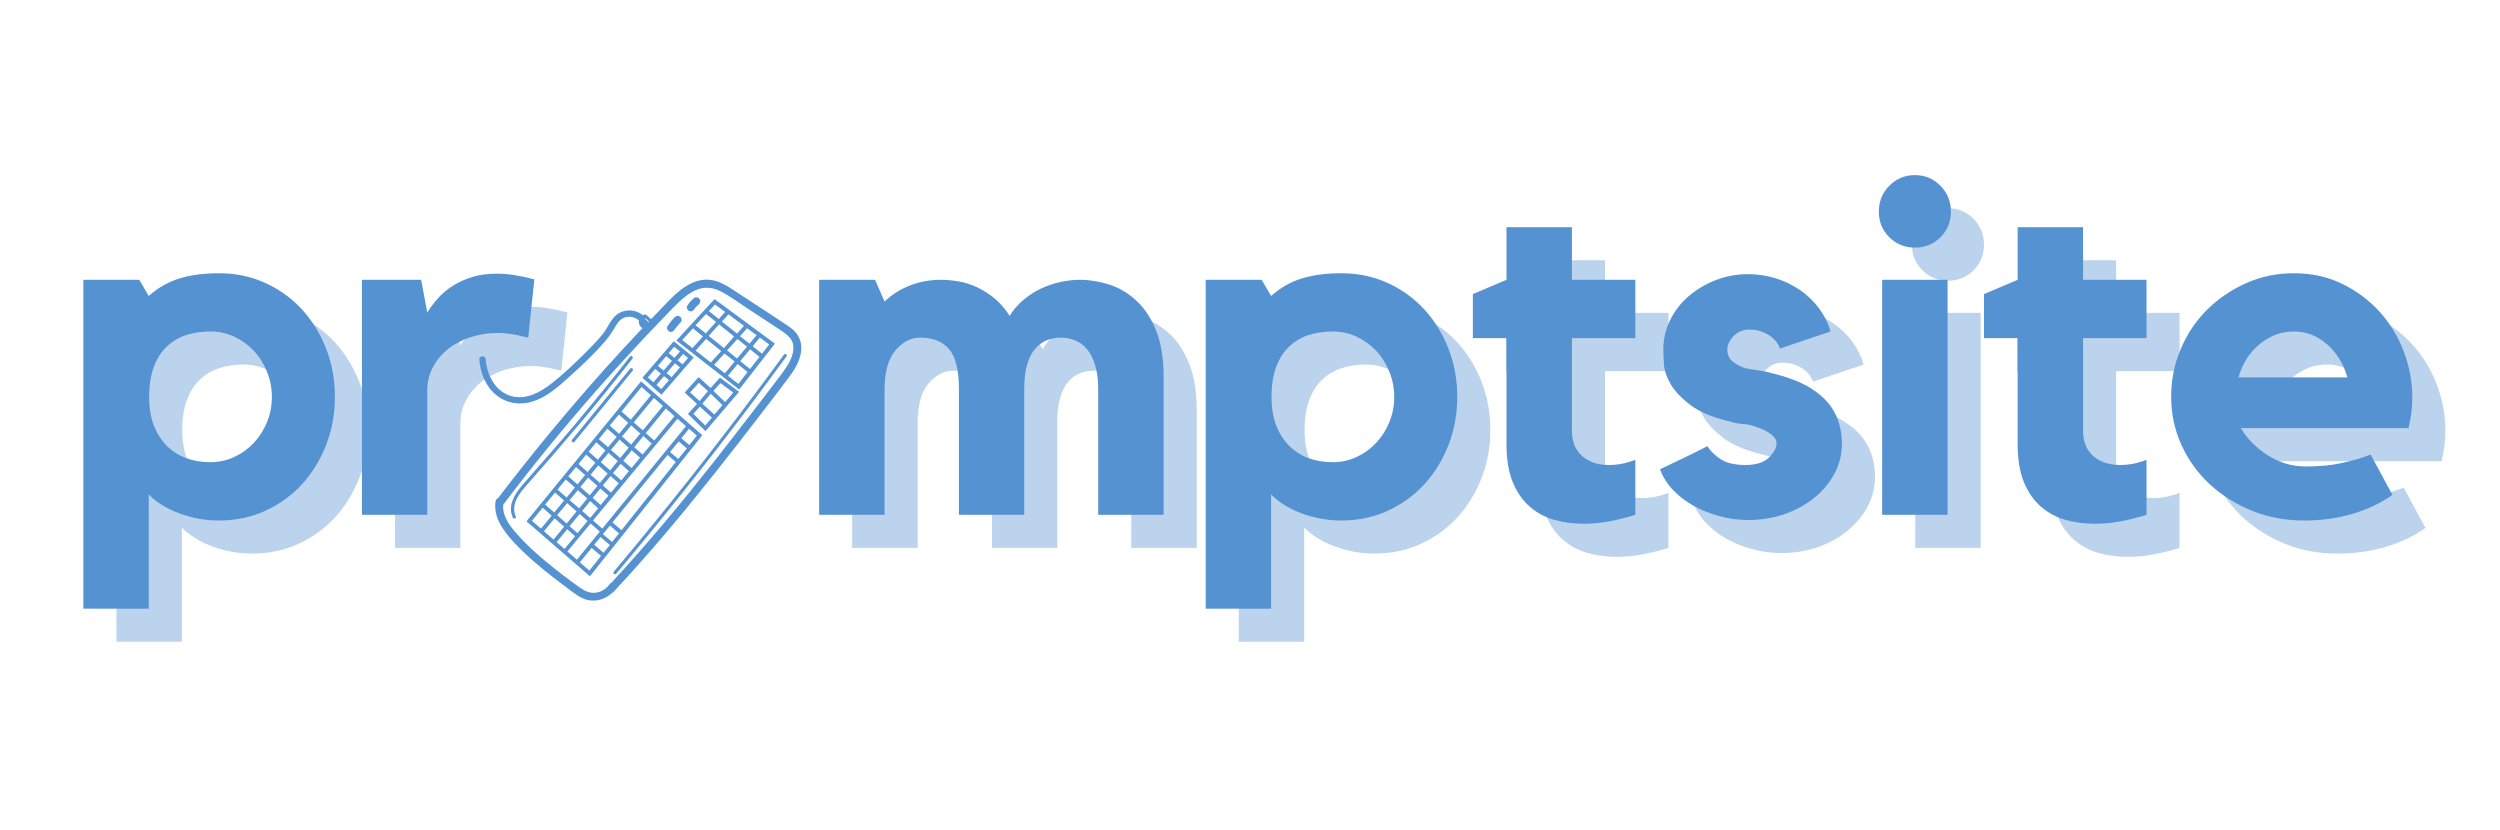 <svg xmlns="http://www.w3.org/2000/svg" xmlns:xlink="http://www.w3.org/1999/xlink" width="500" zoomAndPan="magnify" viewBox="0 0 375 124.5" height="166" preserveAspectRatio="xMidYMid meet" version="1.2"><defs><clipPath id="64aa9f24c6"><path d="M 71 41 L 121 41 L 121 91 L 71 91 Z M 71 41 "/></clipPath><clipPath id="3489cad616"><path d="M 62.293 59.629 L 106.406 30.188 L 129.215 64.359 L 85.102 93.801 Z M 62.293 59.629 "/></clipPath><clipPath id="d874550a65"><path d="M 62.293 59.629 L 106.406 30.188 L 129.215 64.359 L 85.102 93.801 Z M 62.293 59.629 "/></clipPath><clipPath id="431817404d"><path d="M 78 57 L 106 57 L 106 87 L 78 87 Z M 78 57 "/></clipPath><clipPath id="272432b84d"><path d="M 62.293 59.629 L 106.406 30.188 L 129.215 64.359 L 85.102 93.801 Z M 62.293 59.629 "/></clipPath><clipPath id="4afb994bda"><path d="M 62.293 59.629 L 106.406 30.188 L 129.215 64.359 L 85.102 93.801 Z M 62.293 59.629 "/></clipPath><clipPath id="a16c7bb9ec"><path d="M 101 44 L 117 44 L 117 59 L 101 59 Z M 101 44 "/></clipPath><clipPath id="c132b11672"><path d="M 62.293 59.629 L 106.406 30.188 L 129.215 64.359 L 85.102 93.801 Z M 62.293 59.629 "/></clipPath><clipPath id="83c09baa3f"><path d="M 62.293 59.629 L 106.406 30.188 L 129.215 64.359 L 85.102 93.801 Z M 62.293 59.629 "/></clipPath><clipPath id="c6c92e67e7"><path d="M 102 56 L 111 56 L 111 65 L 102 65 Z M 102 56 "/></clipPath><clipPath id="963a6a7dea"><path d="M 62.293 59.629 L 106.406 30.188 L 129.215 64.359 L 85.102 93.801 Z M 62.293 59.629 "/></clipPath><clipPath id="5a13934c69"><path d="M 62.293 59.629 L 106.406 30.188 L 129.215 64.359 L 85.102 93.801 Z M 62.293 59.629 "/></clipPath><clipPath id="40c403f1fd"><path d="M 96 51 L 105 51 L 105 60 L 96 60 Z M 96 51 "/></clipPath><clipPath id="4c94eba58f"><path d="M 62.293 59.629 L 106.406 30.188 L 129.215 64.359 L 85.102 93.801 Z M 62.293 59.629 "/></clipPath><clipPath id="96bb61adb5"><path d="M 62.293 59.629 L 106.406 30.188 L 129.215 64.359 L 85.102 93.801 Z M 62.293 59.629 "/></clipPath><clipPath id="871cd70e79"><path d="M 100 47 L 103 47 L 103 50 L 100 50 Z M 100 47 "/></clipPath><clipPath id="694909cefa"><path d="M 62.293 59.629 L 106.406 30.188 L 129.215 64.359 L 85.102 93.801 Z M 62.293 59.629 "/></clipPath><clipPath id="406929d1cc"><path d="M 62.293 59.629 L 106.406 30.188 L 129.215 64.359 L 85.102 93.801 Z M 62.293 59.629 "/></clipPath><clipPath id="5803a0c299"><path d="M 103 44 L 106 44 L 106 47 L 103 47 Z M 103 44 "/></clipPath><clipPath id="b475fd234e"><path d="M 62.293 59.629 L 106.406 30.188 L 129.215 64.359 L 85.102 93.801 Z M 62.293 59.629 "/></clipPath><clipPath id="f17f38466e"><path d="M 62.293 59.629 L 106.406 30.188 L 129.215 64.359 L 85.102 93.801 Z M 62.293 59.629 "/></clipPath><clipPath id="6b1dbff56f"><path d="M 92 53 L 119 53 L 119 87 L 92 87 Z M 92 53 "/></clipPath><clipPath id="293283c79d"><path d="M 62.293 59.629 L 106.406 30.188 L 129.215 64.359 L 85.102 93.801 Z M 62.293 59.629 "/></clipPath><clipPath id="6771e77ee3"><path d="M 62.293 59.629 L 106.406 30.188 L 129.215 64.359 L 85.102 93.801 Z M 62.293 59.629 "/></clipPath><clipPath id="faae04fdc7"><path d="M 76 53 L 95 53 L 95 78 L 76 78 Z M 76 53 "/></clipPath><clipPath id="f6c540d729"><path d="M 62.293 59.629 L 106.406 30.188 L 129.215 64.359 L 85.102 93.801 Z M 62.293 59.629 "/></clipPath><clipPath id="5deb51044c"><path d="M 62.293 59.629 L 106.406 30.188 L 129.215 64.359 L 85.102 93.801 Z M 62.293 59.629 "/></clipPath><clipPath id="18ea062e3e"><path d="M 85 55 L 95 55 L 95 67 L 85 67 Z M 85 55 "/></clipPath><clipPath id="647f4b984e"><path d="M 62.293 59.629 L 106.406 30.188 L 129.215 64.359 L 85.102 93.801 Z M 62.293 59.629 "/></clipPath><clipPath id="9a75711263"><path d="M 62.293 59.629 L 106.406 30.188 L 129.215 64.359 L 85.102 93.801 Z M 62.293 59.629 "/></clipPath></defs><g id="004fff7854"><g style="fill:#5592d1;fill-opacity:0.4;"><g transform="translate(14.198, 82.181)"><path style="stroke:none" d="M 23.594 -36.234 C 26.102 -36.234 28.422 -35.75 30.547 -34.781 C 32.68 -33.812 34.52 -32.484 36.062 -30.797 C 37.602 -29.117 38.812 -27.156 39.688 -24.906 C 40.562 -22.656 41 -20.25 41 -17.688 C 41 -15.133 40.562 -12.734 39.688 -10.484 C 38.812 -8.234 37.602 -6.266 36.062 -4.578 C 34.52 -2.898 32.68 -1.57 30.547 -0.594 C 28.422 0.375 26.102 0.859 23.594 0.859 C 21.551 0.859 19.555 0.492 17.609 -0.234 C 15.672 -0.973 14.16 -1.914 13.078 -3.062 L 13.078 14.078 L 3.266 14.078 L 3.266 -35.25 L 11.656 -35.25 L 13.078 -32.828 C 14.453 -34.055 15.988 -34.93 17.688 -35.453 C 19.395 -35.973 21.363 -36.234 23.594 -36.234 Z M 22.312 -7.891 C 23.594 -7.891 24.789 -8.148 25.906 -8.672 C 27.02 -9.191 27.988 -9.891 28.812 -10.766 C 29.645 -11.641 30.305 -12.672 30.797 -13.859 C 31.297 -15.047 31.547 -16.32 31.547 -17.688 C 31.547 -19.02 31.297 -20.289 30.797 -21.5 C 30.305 -22.707 29.645 -23.75 28.812 -24.625 C 27.988 -25.5 27.02 -26.195 25.906 -26.719 C 24.789 -27.238 23.594 -27.5 22.312 -27.5 C 21.031 -27.5 19.832 -27.32 18.719 -26.969 C 17.613 -26.613 16.645 -26.047 15.812 -25.266 C 14.977 -24.484 14.32 -23.461 13.844 -22.203 C 13.375 -20.953 13.141 -19.445 13.141 -17.688 C 13.141 -16.031 13.375 -14.598 13.844 -13.391 C 14.32 -12.18 14.977 -11.16 15.812 -10.328 C 16.645 -9.504 17.613 -8.891 18.719 -8.484 C 19.832 -8.086 21.031 -7.891 22.312 -7.891 Z M 22.312 -7.891 "/></g></g><g style="fill:#5592d1;fill-opacity:0.4;"><g transform="translate(56.193, 82.181)"><path style="stroke:none" d="M 12.859 -30.344 C 13.336 -31.102 13.883 -31.828 14.5 -32.516 C 15.113 -33.203 15.848 -33.816 16.703 -34.359 C 17.555 -34.898 18.523 -35.336 19.609 -35.672 C 20.703 -36.004 21.938 -36.172 23.312 -36.172 C 24.914 -36.172 26.785 -35.883 28.922 -35.312 L 28 -26.578 C 27.477 -26.672 26.957 -26.789 26.438 -26.938 C 26.008 -27.031 25.535 -27.109 25.016 -27.172 C 24.492 -27.242 24.02 -27.281 23.594 -27.281 C 22.07 -27.281 20.66 -27.066 19.359 -26.641 C 18.055 -26.223 16.93 -25.633 15.984 -24.875 C 15.035 -24.113 14.273 -23.195 13.703 -22.125 C 13.141 -21.062 12.859 -19.914 12.859 -18.688 L 12.859 0 L 3.062 0 L 3.062 -35.25 L 11.938 -35.25 Z M 12.859 -30.344 "/></g></g><g style="fill:#5592d1;fill-opacity:1;"><g transform="translate(9.235, 77.219)"><path style="stroke:none" d="M 23.594 -36.234 C 26.102 -36.234 28.422 -35.75 30.547 -34.781 C 32.68 -33.812 34.52 -32.484 36.062 -30.797 C 37.602 -29.117 38.812 -27.156 39.688 -24.906 C 40.562 -22.656 41 -20.25 41 -17.688 C 41 -15.133 40.562 -12.734 39.688 -10.484 C 38.812 -8.234 37.602 -6.266 36.062 -4.578 C 34.52 -2.898 32.68 -1.57 30.547 -0.594 C 28.422 0.375 26.102 0.859 23.594 0.859 C 21.551 0.859 19.555 0.492 17.609 -0.234 C 15.672 -0.973 14.16 -1.914 13.078 -3.062 L 13.078 14.078 L 3.266 14.078 L 3.266 -35.25 L 11.656 -35.25 L 13.078 -32.828 C 14.453 -34.055 15.988 -34.93 17.688 -35.453 C 19.395 -35.973 21.363 -36.234 23.594 -36.234 Z M 22.312 -7.891 C 23.594 -7.891 24.789 -8.148 25.906 -8.672 C 27.02 -9.191 27.988 -9.891 28.812 -10.766 C 29.645 -11.641 30.305 -12.672 30.797 -13.859 C 31.297 -15.047 31.547 -16.32 31.547 -17.688 C 31.547 -19.02 31.297 -20.289 30.797 -21.5 C 30.305 -22.707 29.645 -23.75 28.812 -24.625 C 27.988 -25.5 27.02 -26.195 25.906 -26.719 C 24.789 -27.238 23.594 -27.5 22.312 -27.5 C 21.031 -27.5 19.832 -27.32 18.719 -26.969 C 17.613 -26.613 16.645 -26.047 15.812 -25.266 C 14.977 -24.484 14.32 -23.461 13.844 -22.203 C 13.375 -20.953 13.141 -19.445 13.141 -17.688 C 13.141 -16.031 13.375 -14.598 13.844 -13.391 C 14.32 -12.18 14.977 -11.16 15.812 -10.328 C 16.645 -9.504 17.613 -8.891 18.719 -8.484 C 19.832 -8.086 21.031 -7.891 22.312 -7.891 Z M 22.312 -7.891 "/></g></g><g style="fill:#5592d1;fill-opacity:1;"><g transform="translate(51.231, 77.219)"><path style="stroke:none" d="M 12.859 -30.344 C 13.336 -31.102 13.883 -31.828 14.5 -32.516 C 15.113 -33.203 15.848 -33.816 16.703 -34.359 C 17.555 -34.898 18.523 -35.336 19.609 -35.672 C 20.703 -36.004 21.938 -36.172 23.312 -36.172 C 24.914 -36.172 26.785 -35.883 28.922 -35.312 L 28 -26.578 C 27.477 -26.672 26.957 -26.789 26.438 -26.938 C 26.008 -27.031 25.535 -27.109 25.016 -27.172 C 24.492 -27.242 24.02 -27.281 23.594 -27.281 C 22.07 -27.281 20.66 -27.066 19.359 -26.641 C 18.055 -26.223 16.93 -25.633 15.984 -24.875 C 15.035 -24.113 14.273 -23.195 13.703 -22.125 C 13.141 -21.062 12.859 -19.914 12.859 -18.688 L 12.859 0 L 3.062 0 L 3.062 -35.25 L 11.938 -35.25 Z M 12.859 -30.344 "/></g></g><g style="fill:#5592d1;fill-opacity:0.4;"><g transform="translate(85.478, 82.181)"><path style="stroke:none" d=""/></g></g><g style="fill:#5592d1;fill-opacity:0.4;"><g transform="translate(105.019, 82.181)"><path style="stroke:none" d=""/></g></g><g style="fill:#5592d1;fill-opacity:1;"><g transform="translate(80.516, 77.219)"><path style="stroke:none" d=""/></g></g><g style="fill:#5592d1;fill-opacity:1;"><g transform="translate(100.057, 77.219)"><path style="stroke:none" d=""/></g></g><g style="fill:#5592d1;fill-opacity:0.4;"><g transform="translate(124.567, 82.181)"><path style="stroke:none" d="M 42.422 -35.25 C 43.703 -35.25 45.078 -35.035 46.547 -34.609 C 48.016 -34.18 49.375 -33.422 50.625 -32.328 C 51.883 -31.242 52.914 -29.754 53.719 -27.859 C 54.531 -25.961 54.938 -23.547 54.938 -20.609 L 54.938 0 L 45.125 0 L 45.125 -18.828 C 45.125 -20.254 44.969 -21.461 44.656 -22.453 C 44.352 -23.453 43.941 -24.258 43.422 -24.875 C 42.898 -25.488 42.297 -25.926 41.609 -26.188 C 40.922 -26.445 40.223 -26.578 39.516 -26.578 C 38.848 -26.578 38.18 -26.457 37.516 -26.219 C 36.859 -25.977 36.27 -25.57 35.75 -25 C 35.227 -24.438 34.812 -23.656 34.5 -22.656 C 34.188 -21.664 34.031 -20.414 34.031 -18.906 L 34.031 0 L 24.234 0 L 24.234 -18.828 C 24.234 -21.723 23.734 -23.738 22.734 -24.875 C 21.742 -26.008 20.301 -26.578 18.406 -26.578 C 17.031 -26.578 15.797 -25.938 14.703 -24.656 C 13.617 -23.375 13.078 -21.383 13.078 -18.688 L 13.078 0 L 3.266 0 L 3.266 -35.25 L 11.656 -35.25 L 13.078 -31.984 C 14.16 -33.023 15.426 -33.828 16.875 -34.391 C 18.32 -34.961 19.875 -35.25 21.531 -35.25 C 22.383 -35.25 23.285 -35.164 24.234 -35 C 25.18 -34.832 26.102 -34.535 27 -34.109 C 27.906 -33.68 28.77 -33.125 29.594 -32.438 C 30.426 -31.75 31.176 -30.883 31.844 -29.844 C 32.406 -30.75 33.086 -31.539 33.891 -32.219 C 34.703 -32.906 35.582 -33.473 36.531 -33.922 C 37.477 -34.379 38.457 -34.711 39.469 -34.922 C 40.488 -35.141 41.473 -35.25 42.422 -35.25 Z M 42.422 -35.25 "/></g></g><g style="fill:#5592d1;fill-opacity:0.4;"><g transform="translate(182.55, 82.181)"><path style="stroke:none" d="M 23.594 -36.234 C 26.102 -36.234 28.422 -35.75 30.547 -34.781 C 32.68 -33.812 34.52 -32.484 36.062 -30.797 C 37.602 -29.117 38.812 -27.156 39.688 -24.906 C 40.562 -22.656 41 -20.25 41 -17.688 C 41 -15.133 40.562 -12.734 39.688 -10.484 C 38.812 -8.234 37.602 -6.266 36.062 -4.578 C 34.52 -2.898 32.68 -1.57 30.547 -0.594 C 28.422 0.375 26.102 0.859 23.594 0.859 C 21.551 0.859 19.555 0.492 17.609 -0.234 C 15.672 -0.973 14.16 -1.914 13.078 -3.062 L 13.078 14.078 L 3.266 14.078 L 3.266 -35.25 L 11.656 -35.25 L 13.078 -32.828 C 14.453 -34.055 15.988 -34.93 17.688 -35.453 C 19.395 -35.973 21.363 -36.234 23.594 -36.234 Z M 22.312 -7.891 C 23.594 -7.891 24.789 -8.148 25.906 -8.672 C 27.02 -9.191 27.988 -9.891 28.812 -10.766 C 29.645 -11.641 30.305 -12.672 30.797 -13.859 C 31.297 -15.047 31.547 -16.32 31.547 -17.688 C 31.547 -19.02 31.297 -20.289 30.797 -21.5 C 30.305 -22.707 29.645 -23.75 28.812 -24.625 C 27.988 -25.5 27.02 -26.195 25.906 -26.719 C 24.789 -27.238 23.594 -27.5 22.312 -27.5 C 21.031 -27.5 19.832 -27.32 18.719 -26.969 C 17.613 -26.613 16.645 -26.047 15.812 -25.266 C 14.977 -24.484 14.32 -23.461 13.844 -22.203 C 13.375 -20.953 13.141 -19.445 13.141 -17.688 C 13.141 -16.031 13.375 -14.598 13.844 -13.391 C 14.32 -12.18 14.977 -11.16 15.812 -10.328 C 16.645 -9.504 17.613 -8.891 18.719 -8.484 C 19.832 -8.086 21.031 -7.891 22.312 -7.891 Z M 22.312 -7.891 "/></g></g><g style="fill:#5592d1;fill-opacity:0.4;"><g transform="translate(224.546, 82.181)"><path style="stroke:none" d="M 16.203 -12.656 C 16.203 -10.988 16.711 -9.707 17.734 -8.812 C 18.754 -7.914 20.094 -7.469 21.75 -7.469 C 23.07 -7.469 24.395 -7.727 25.719 -8.25 L 25.719 0 C 24.539 0.375 23.285 0.691 21.953 0.953 C 20.629 1.211 19.305 1.344 17.984 1.344 C 16.461 1.344 15.016 1.156 13.641 0.781 C 12.266 0.406 11.031 -0.242 9.938 -1.172 C 8.852 -2.098 7.988 -3.328 7.344 -4.859 C 6.707 -6.398 6.391 -8.312 6.391 -10.594 L 6.391 -26.5 L 1.344 -26.5 L 1.344 -33.109 L 6.391 -35.25 L 6.391 -43.141 L 16.203 -43.141 L 16.203 -35.25 L 25.719 -35.25 L 25.719 -26.5 L 16.203 -26.5 Z M 16.203 -12.656 "/></g></g><g style="fill:#5592d1;fill-opacity:0.4;"><g transform="translate(251.761, 82.181)"><path style="stroke:none" d="M 25.578 -18.469 C 28.18 -16.625 29.484 -14 29.484 -10.594 C 29.484 -9.031 29.113 -7.562 28.375 -6.188 C 27.645 -4.812 26.641 -3.602 25.359 -2.562 C 24.086 -1.52 22.598 -0.703 20.891 -0.109 C 19.18 0.484 17.359 0.781 15.422 0.781 C 13.953 0.781 12.52 0.586 11.125 0.203 C 9.727 -0.172 8.438 -0.688 7.25 -1.344 C 6.062 -2.008 5.031 -2.801 4.156 -3.719 C 3.281 -4.645 2.629 -5.68 2.203 -6.828 C 3.297 -7.348 4.504 -7.926 5.828 -8.562 C 7.148 -9.195 8.312 -9.773 9.312 -10.297 C 9.738 -9.586 10.398 -8.938 11.297 -8.344 C 12.203 -7.758 13.438 -7.469 15 -7.469 C 16.602 -7.469 17.785 -7.844 18.547 -8.594 C 19.305 -9.352 19.688 -10.066 19.688 -10.734 C 19.688 -11.203 19.426 -11.641 18.906 -12.047 C 18.383 -12.453 17.789 -12.77 17.125 -13 C 16.176 -13.383 15.395 -13.586 14.781 -13.609 C 14.164 -13.629 13.457 -13.758 12.656 -14 C 10.094 -14.613 8.133 -15.43 6.781 -16.453 C 5.438 -17.473 4.453 -18.504 3.828 -19.547 C 3.211 -20.586 2.867 -21.582 2.797 -22.531 C 2.734 -23.477 2.703 -24.234 2.703 -24.797 C 2.703 -26.316 3.031 -27.766 3.688 -29.141 C 4.352 -30.516 5.266 -31.707 6.422 -32.719 C 7.586 -33.738 8.941 -34.555 10.484 -35.172 C 12.023 -35.785 13.672 -36.094 15.422 -36.094 C 16.891 -36.094 18.285 -35.879 19.609 -35.453 C 20.941 -35.035 22.148 -34.445 23.234 -33.688 C 24.328 -32.926 25.266 -32.023 26.047 -30.984 C 26.828 -29.941 27.406 -28.781 27.781 -27.5 L 20.188 -24.938 C 19.895 -25.789 19.312 -26.477 18.438 -27 C 17.562 -27.52 16.629 -27.781 15.641 -27.781 C 14.641 -27.781 13.832 -27.445 13.219 -26.781 C 12.602 -26.125 12.297 -25.461 12.297 -24.797 C 12.297 -23.992 12.594 -23.367 13.188 -22.922 C 13.781 -22.473 14.43 -22.148 15.141 -21.953 C 15.66 -21.859 16.164 -21.773 16.656 -21.703 C 17.156 -21.641 17.645 -21.555 18.125 -21.453 C 19.781 -21.078 21.211 -20.648 22.422 -20.172 C 23.629 -19.703 24.68 -19.133 25.578 -18.469 Z M 25.578 -18.469 "/></g></g><g style="fill:#5592d1;fill-opacity:0.4;"><g transform="translate(283.24, 82.181)"><path style="stroke:none" d="M 13.859 0 L 4.047 0 L 4.047 -35.25 L 13.859 -35.25 Z M 8.953 -40.078 C 7.441 -40.078 6.16 -40.598 5.109 -41.641 C 4.066 -42.68 3.547 -43.961 3.547 -45.484 C 3.547 -46.992 4.066 -48.281 5.109 -49.344 C 6.16 -50.414 7.441 -50.953 8.953 -50.953 C 10.473 -50.953 11.754 -50.414 12.797 -49.344 C 13.836 -48.281 14.359 -46.992 14.359 -45.484 C 14.359 -43.961 13.836 -42.68 12.797 -41.641 C 11.754 -40.598 10.473 -40.078 8.953 -40.078 Z M 8.953 -40.078 "/></g></g><g style="fill:#5592d1;fill-opacity:0.4;"><g transform="translate(301.218, 82.181)"><path style="stroke:none" d="M 16.203 -12.656 C 16.203 -10.988 16.711 -9.707 17.734 -8.812 C 18.754 -7.914 20.094 -7.469 21.75 -7.469 C 23.07 -7.469 24.395 -7.727 25.719 -8.25 L 25.719 0 C 24.539 0.375 23.285 0.691 21.953 0.953 C 20.629 1.211 19.305 1.344 17.984 1.344 C 16.461 1.344 15.016 1.156 13.641 0.781 C 12.266 0.406 11.031 -0.242 9.938 -1.172 C 8.852 -2.098 7.988 -3.328 7.344 -4.859 C 6.707 -6.398 6.391 -8.312 6.391 -10.594 L 6.391 -26.5 L 1.344 -26.5 L 1.344 -33.109 L 6.391 -35.25 L 6.391 -43.141 L 16.203 -43.141 L 16.203 -35.25 L 25.719 -35.25 L 25.719 -26.5 L 16.203 -26.5 Z M 16.203 -12.656 "/></g></g><g style="fill:#5592d1;fill-opacity:0.4;"><g transform="translate(328.433, 82.181)"><path style="stroke:none" d="M 20.609 -36.234 C 23.266 -36.234 25.68 -35.703 27.859 -34.641 C 30.035 -33.578 31.906 -32.18 33.469 -30.453 C 35.031 -28.723 36.238 -26.734 37.094 -24.484 C 37.945 -22.234 38.375 -19.922 38.375 -17.547 C 38.375 -16.129 38.188 -14.613 37.812 -13 L 12.656 -13 C 13.602 -11.395 14.953 -10.035 16.703 -8.922 C 18.453 -7.805 20.348 -7.25 22.391 -7.25 C 24.422 -7.25 26.207 -7.414 27.75 -7.75 C 29.289 -8.082 30.75 -8.508 32.125 -9.031 L 35.391 -2.984 C 33.641 -1.754 31.641 -0.805 29.391 -0.141 C 27.141 0.523 24.734 0.859 22.172 0.859 C 19.379 0.859 16.773 0.375 14.359 -0.594 C 11.941 -1.57 9.832 -2.891 8.031 -4.547 C 6.227 -6.203 4.805 -8.164 3.766 -10.438 C 2.723 -12.719 2.203 -15.133 2.203 -17.688 C 2.203 -20.195 2.676 -22.578 3.625 -24.828 C 4.57 -27.086 5.883 -29.055 7.562 -30.734 C 9.25 -32.41 11.203 -33.742 13.422 -34.734 C 15.648 -35.734 18.047 -36.234 20.609 -36.234 Z M 28.641 -20.609 C 28.066 -22.641 27.047 -24.297 25.578 -25.578 C 24.109 -26.859 22.453 -27.5 20.609 -27.5 C 18.711 -27.5 16.992 -26.859 15.453 -25.578 C 13.91 -24.297 12.859 -22.641 12.297 -20.609 Z M 28.641 -20.609 "/></g></g><g style="fill:#5592d1;fill-opacity:1;"><g transform="translate(119.605, 77.219)"><path style="stroke:none" d="M 42.422 -35.25 C 43.703 -35.25 45.078 -35.035 46.547 -34.609 C 48.016 -34.18 49.375 -33.422 50.625 -32.328 C 51.883 -31.242 52.914 -29.754 53.719 -27.859 C 54.531 -25.961 54.938 -23.547 54.938 -20.609 L 54.938 0 L 45.125 0 L 45.125 -18.828 C 45.125 -20.254 44.969 -21.461 44.656 -22.453 C 44.352 -23.453 43.941 -24.258 43.422 -24.875 C 42.898 -25.488 42.297 -25.926 41.609 -26.188 C 40.922 -26.445 40.223 -26.578 39.516 -26.578 C 38.848 -26.578 38.18 -26.457 37.516 -26.219 C 36.859 -25.977 36.27 -25.57 35.75 -25 C 35.227 -24.438 34.812 -23.656 34.5 -22.656 C 34.188 -21.664 34.031 -20.414 34.031 -18.906 L 34.031 0 L 24.234 0 L 24.234 -18.828 C 24.234 -21.723 23.734 -23.738 22.734 -24.875 C 21.742 -26.008 20.301 -26.578 18.406 -26.578 C 17.031 -26.578 15.797 -25.938 14.703 -24.656 C 13.617 -23.375 13.078 -21.383 13.078 -18.688 L 13.078 0 L 3.266 0 L 3.266 -35.25 L 11.656 -35.25 L 13.078 -31.984 C 14.16 -33.023 15.426 -33.828 16.875 -34.391 C 18.32 -34.961 19.875 -35.25 21.531 -35.25 C 22.383 -35.25 23.285 -35.164 24.234 -35 C 25.18 -34.832 26.102 -34.535 27 -34.109 C 27.906 -33.68 28.77 -33.125 29.594 -32.438 C 30.426 -31.75 31.176 -30.883 31.844 -29.844 C 32.406 -30.75 33.086 -31.539 33.891 -32.219 C 34.703 -32.906 35.582 -33.473 36.531 -33.922 C 37.477 -34.379 38.457 -34.711 39.469 -34.922 C 40.488 -35.141 41.473 -35.25 42.422 -35.25 Z M 42.422 -35.25 "/></g></g><g style="fill:#5592d1;fill-opacity:1;"><g transform="translate(177.588, 77.219)"><path style="stroke:none" d="M 23.594 -36.234 C 26.102 -36.234 28.422 -35.75 30.547 -34.781 C 32.68 -33.812 34.52 -32.484 36.062 -30.797 C 37.602 -29.117 38.812 -27.156 39.688 -24.906 C 40.562 -22.656 41 -20.25 41 -17.688 C 41 -15.133 40.562 -12.734 39.688 -10.484 C 38.812 -8.234 37.602 -6.266 36.062 -4.578 C 34.52 -2.898 32.68 -1.57 30.547 -0.594 C 28.422 0.375 26.102 0.859 23.594 0.859 C 21.551 0.859 19.555 0.492 17.609 -0.234 C 15.672 -0.973 14.16 -1.914 13.078 -3.062 L 13.078 14.078 L 3.266 14.078 L 3.266 -35.25 L 11.656 -35.25 L 13.078 -32.828 C 14.453 -34.055 15.988 -34.93 17.688 -35.453 C 19.395 -35.973 21.363 -36.234 23.594 -36.234 Z M 22.312 -7.891 C 23.594 -7.891 24.789 -8.148 25.906 -8.672 C 27.02 -9.191 27.988 -9.891 28.812 -10.766 C 29.645 -11.641 30.305 -12.672 30.797 -13.859 C 31.297 -15.047 31.547 -16.32 31.547 -17.688 C 31.547 -19.02 31.297 -20.289 30.797 -21.5 C 30.305 -22.707 29.645 -23.75 28.812 -24.625 C 27.988 -25.5 27.02 -26.195 25.906 -26.719 C 24.789 -27.238 23.594 -27.5 22.312 -27.5 C 21.031 -27.5 19.832 -27.32 18.719 -26.969 C 17.613 -26.613 16.645 -26.047 15.812 -25.266 C 14.977 -24.484 14.32 -23.461 13.844 -22.203 C 13.375 -20.953 13.141 -19.445 13.141 -17.688 C 13.141 -16.031 13.375 -14.598 13.844 -13.391 C 14.32 -12.18 14.977 -11.16 15.812 -10.328 C 16.645 -9.504 17.613 -8.891 18.719 -8.484 C 19.832 -8.086 21.031 -7.891 22.312 -7.891 Z M 22.312 -7.891 "/></g></g><g style="fill:#5592d1;fill-opacity:1;"><g transform="translate(219.584, 77.219)"><path style="stroke:none" d="M 16.203 -12.656 C 16.203 -10.988 16.711 -9.707 17.734 -8.812 C 18.754 -7.914 20.094 -7.469 21.75 -7.469 C 23.07 -7.469 24.395 -7.727 25.719 -8.25 L 25.719 0 C 24.539 0.375 23.285 0.691 21.953 0.953 C 20.629 1.211 19.305 1.344 17.984 1.344 C 16.461 1.344 15.016 1.156 13.641 0.781 C 12.266 0.406 11.031 -0.242 9.938 -1.172 C 8.852 -2.098 7.988 -3.328 7.344 -4.859 C 6.707 -6.398 6.391 -8.312 6.391 -10.594 L 6.391 -26.5 L 1.344 -26.5 L 1.344 -33.109 L 6.391 -35.25 L 6.391 -43.141 L 16.203 -43.141 L 16.203 -35.25 L 25.719 -35.25 L 25.719 -26.5 L 16.203 -26.5 Z M 16.203 -12.656 "/></g></g><g style="fill:#5592d1;fill-opacity:1;"><g transform="translate(246.799, 77.219)"><path style="stroke:none" d="M 25.578 -18.469 C 28.18 -16.625 29.484 -14 29.484 -10.594 C 29.484 -9.031 29.113 -7.562 28.375 -6.188 C 27.645 -4.812 26.641 -3.602 25.359 -2.562 C 24.086 -1.52 22.598 -0.703 20.891 -0.109 C 19.18 0.484 17.359 0.781 15.422 0.781 C 13.953 0.781 12.52 0.586 11.125 0.203 C 9.727 -0.172 8.438 -0.688 7.25 -1.344 C 6.062 -2.008 5.031 -2.801 4.156 -3.719 C 3.281 -4.645 2.629 -5.68 2.203 -6.828 C 3.297 -7.348 4.504 -7.926 5.828 -8.562 C 7.148 -9.195 8.312 -9.773 9.312 -10.297 C 9.738 -9.586 10.398 -8.938 11.297 -8.344 C 12.203 -7.758 13.438 -7.469 15 -7.469 C 16.602 -7.469 17.785 -7.844 18.547 -8.594 C 19.305 -9.352 19.688 -10.066 19.688 -10.734 C 19.688 -11.203 19.426 -11.641 18.906 -12.047 C 18.383 -12.453 17.789 -12.77 17.125 -13 C 16.176 -13.383 15.395 -13.586 14.781 -13.609 C 14.164 -13.629 13.457 -13.758 12.656 -14 C 10.094 -14.613 8.133 -15.43 6.781 -16.453 C 5.438 -17.473 4.453 -18.504 3.828 -19.547 C 3.211 -20.586 2.867 -21.582 2.797 -22.531 C 2.734 -23.477 2.703 -24.234 2.703 -24.797 C 2.703 -26.316 3.031 -27.766 3.688 -29.141 C 4.352 -30.516 5.266 -31.707 6.422 -32.719 C 7.586 -33.738 8.941 -34.555 10.484 -35.172 C 12.023 -35.785 13.672 -36.094 15.422 -36.094 C 16.891 -36.094 18.285 -35.879 19.609 -35.453 C 20.941 -35.035 22.148 -34.445 23.234 -33.688 C 24.328 -32.926 25.266 -32.023 26.047 -30.984 C 26.828 -29.941 27.406 -28.781 27.781 -27.5 L 20.188 -24.938 C 19.895 -25.789 19.312 -26.477 18.438 -27 C 17.562 -27.52 16.629 -27.781 15.641 -27.781 C 14.641 -27.781 13.832 -27.445 13.219 -26.781 C 12.602 -26.125 12.297 -25.461 12.297 -24.797 C 12.297 -23.992 12.594 -23.367 13.188 -22.922 C 13.781 -22.473 14.43 -22.148 15.141 -21.953 C 15.66 -21.859 16.164 -21.773 16.656 -21.703 C 17.156 -21.641 17.645 -21.555 18.125 -21.453 C 19.781 -21.078 21.211 -20.648 22.422 -20.172 C 23.629 -19.703 24.68 -19.133 25.578 -18.469 Z M 25.578 -18.469 "/></g></g><g style="fill:#5592d1;fill-opacity:1;"><g transform="translate(278.278, 77.219)"><path style="stroke:none" d="M 13.859 0 L 4.047 0 L 4.047 -35.25 L 13.859 -35.25 Z M 8.953 -40.078 C 7.441 -40.078 6.16 -40.598 5.109 -41.641 C 4.066 -42.68 3.547 -43.961 3.547 -45.484 C 3.547 -46.992 4.066 -48.281 5.109 -49.344 C 6.16 -50.414 7.441 -50.953 8.953 -50.953 C 10.473 -50.953 11.754 -50.414 12.797 -49.344 C 13.836 -48.281 14.359 -46.992 14.359 -45.484 C 14.359 -43.961 13.836 -42.68 12.797 -41.641 C 11.754 -40.598 10.473 -40.078 8.953 -40.078 Z M 8.953 -40.078 "/></g></g><g style="fill:#5592d1;fill-opacity:1;"><g transform="translate(296.256, 77.219)"><path style="stroke:none" d="M 16.203 -12.656 C 16.203 -10.988 16.711 -9.707 17.734 -8.812 C 18.754 -7.914 20.094 -7.469 21.75 -7.469 C 23.07 -7.469 24.395 -7.727 25.719 -8.25 L 25.719 0 C 24.539 0.375 23.285 0.691 21.953 0.953 C 20.629 1.211 19.305 1.344 17.984 1.344 C 16.461 1.344 15.016 1.156 13.641 0.781 C 12.266 0.406 11.031 -0.242 9.938 -1.172 C 8.852 -2.098 7.988 -3.328 7.344 -4.859 C 6.707 -6.398 6.391 -8.312 6.391 -10.594 L 6.391 -26.5 L 1.344 -26.5 L 1.344 -33.109 L 6.391 -35.25 L 6.391 -43.141 L 16.203 -43.141 L 16.203 -35.25 L 25.719 -35.25 L 25.719 -26.5 L 16.203 -26.5 Z M 16.203 -12.656 "/></g></g><g style="fill:#5592d1;fill-opacity:1;"><g transform="translate(323.471, 77.219)"><path style="stroke:none" d="M 20.609 -36.234 C 23.266 -36.234 25.68 -35.703 27.859 -34.641 C 30.035 -33.578 31.906 -32.18 33.469 -30.453 C 35.031 -28.723 36.238 -26.734 37.094 -24.484 C 37.945 -22.234 38.375 -19.922 38.375 -17.547 C 38.375 -16.129 38.188 -14.613 37.812 -13 L 12.656 -13 C 13.602 -11.395 14.953 -10.035 16.703 -8.922 C 18.453 -7.805 20.348 -7.25 22.391 -7.25 C 24.422 -7.25 26.207 -7.414 27.75 -7.75 C 29.289 -8.082 30.75 -8.508 32.125 -9.031 L 35.391 -2.984 C 33.641 -1.754 31.641 -0.805 29.391 -0.141 C 27.141 0.523 24.734 0.859 22.172 0.859 C 19.379 0.859 16.773 0.375 14.359 -0.594 C 11.941 -1.57 9.832 -2.891 8.031 -4.547 C 6.227 -6.203 4.805 -8.164 3.766 -10.438 C 2.723 -12.719 2.203 -15.133 2.203 -17.688 C 2.203 -20.195 2.676 -22.578 3.625 -24.828 C 4.57 -27.086 5.883 -29.055 7.562 -30.734 C 9.25 -32.41 11.203 -33.742 13.422 -34.734 C 15.648 -35.734 18.047 -36.234 20.609 -36.234 Z M 28.641 -20.609 C 28.066 -22.641 27.047 -24.297 25.578 -25.578 C 24.109 -26.859 22.453 -27.5 20.609 -27.5 C 18.711 -27.5 16.992 -26.859 15.453 -25.578 C 13.91 -24.297 12.859 -22.641 12.297 -20.609 Z M 28.641 -20.609 "/></g></g><g clip-rule="nonzero" clip-path="url(#64aa9f24c6)"><g clip-rule="nonzero" clip-path="url(#3489cad616)"><g clip-rule="nonzero" clip-path="url(#d874550a65)"><path style=" stroke:none;fill-rule:nonzero;fill:#5592d1;fill-opacity:1;" d="M 117.809 48.621 C 116.98 48.078 116.164 47.531 115.336 46.988 C 113.715 45.93 112.082 44.855 110.461 43.797 C 109.156 42.945 107.84 42.039 106.238 41.949 C 103.066 41.812 100.688 44.738 98.699 46.801 C 98.359 47.164 98.008 47.508 97.668 47.867 C 97.613 47.816 97.566 47.781 97.508 47.73 C 97.418 47.656 97.348 47.59 97.258 47.52 C 97.133 47.398 96.961 47.18 96.762 47.18 C 96.645 47.168 96.523 47.227 96.406 47.281 C 95.207 46.254 93.316 46.332 92.191 47.484 C 91.465 48.238 91.086 49.273 90.426 50.09 C 89.695 51.004 88.84 51.863 88.02 52.703 C 86.324 54.41 84.555 56.105 82.656 57.574 C 81.027 58.844 78.953 59.98 76.809 59.445 C 74.312 58.816 73.039 56.273 72.848 53.879 C 72.797 53.266 71.848 53.316 71.902 53.93 C 72.066 55.984 72.859 58.043 74.52 59.324 C 76.168 60.59 78.168 60.816 80.078 60.164 C 82.246 59.434 83.98 57.785 85.641 56.297 C 87.469 54.652 89.285 52.93 90.875 51.062 C 91.277 50.594 91.645 50.078 91.965 49.555 C 92.285 49.031 92.562 48.441 93.02 48.023 C 93.824 47.289 95.047 47.387 95.836 48.066 C 95.742 48.527 95.977 48.977 96.367 49.227 C 94.488 51.195 92.656 53.199 90.836 55.219 C 85.223 61.484 79.824 68.012 74.695 74.738 C 74.535 74.797 74.387 74.941 74.34 75.176 C 74.078 76.688 74.648 78.141 75.508 79.395 C 76.512 80.867 77.82 82.16 79.105 83.352 C 80.566 84.699 82.109 85.945 83.691 87.145 C 84.457 87.727 85.234 88.324 86.02 88.895 C 86.684 89.387 87.395 89.852 88.219 90.016 C 89.531 90.277 90.863 89.832 91.805 88.938 C 91.879 88.91 91.953 88.859 92.02 88.793 C 97.297 83.152 102.25 77.234 107.039 71.203 C 109.438 68.176 111.809 65.145 114.16 62.078 C 115.281 60.617 116.418 59.145 117.527 57.664 C 118.398 56.527 119.324 55.375 119.84 54.004 C 120.293 52.809 120.379 51.5 119.707 50.363 C 119.262 49.594 118.52 49.082 117.809 48.621 Z M 96.789 47.719 C 96.969 47.891 97.152 48.035 97.336 48.203 C 97.336 48.203 97.344 48.219 97.344 48.219 C 97.324 48.254 97.277 48.285 97.258 48.32 C 97.129 48.164 96.996 48.027 96.812 47.926 C 96.812 47.859 96.812 47.793 96.789 47.719 Z M 118.711 51.008 C 119.039 51.57 119.082 52.234 118.941 52.863 C 118.688 54.082 117.934 55.164 117.203 56.141 C 116.094 57.621 114.957 59.094 113.836 60.555 C 111.629 63.434 109.41 66.297 107.168 69.156 C 102.223 75.422 97.129 81.566 91.691 87.43 C 91.59 87.477 91.48 87.547 91.402 87.664 C 90.965 88.312 90.234 88.758 89.473 88.887 C 88.531 89.047 87.75 88.676 86.996 88.152 C 85.262 86.922 83.566 85.621 81.922 84.262 C 80.293 82.918 78.73 81.484 77.359 79.898 C 76.371 78.75 75.336 77.301 75.48 75.711 C 79.848 69.914 84.414 64.324 89.18 58.891 C 91.602 56.133 94.074 53.414 96.59 50.73 C 97.793 49.461 99.012 48.176 100.242 46.91 C 101.332 45.801 102.398 44.621 103.762 43.824 C 105.102 43.02 106.535 42.934 107.961 43.633 C 109.426 44.352 110.75 45.363 112.098 46.25 C 113.656 47.285 115.223 48.293 116.785 49.324 C 117.465 49.809 118.281 50.266 118.711 51.008 Z M 118.711 51.008 "/></g></g></g><g clip-rule="nonzero" clip-path="url(#431817404d)"><g clip-rule="nonzero" clip-path="url(#272432b84d)"><g clip-rule="nonzero" clip-path="url(#4afb994bda)"><path style=" stroke:none;fill-rule:nonzero;fill:#5592d1;fill-opacity:1;" d="M 96.156 57.203 L 78.973 78.199 L 88.488 86.441 L 105.344 65.285 Z M 102.898 63.926 L 90.344 79.289 C 89.922 78.926 89.453 78.523 88.953 78.074 L 101.621 62.816 Z M 86.938 77.098 C 87.305 77.414 87.703 77.773 88.133 78.152 L 86.621 79.965 C 86.258 79.652 85.859 79.293 85.438 78.926 Z M 84.996 78.531 C 84.516 78.113 84.027 77.684 83.574 77.27 L 85.07 75.469 C 85.457 75.812 85.934 76.23 86.496 76.703 Z M 86.867 76.254 C 86.379 75.824 85.887 75.391 85.441 75.02 L 86.676 73.527 C 87.062 73.871 87.539 74.289 88.086 74.77 Z M 88.527 75.168 C 88.895 75.48 89.293 75.84 89.734 76.238 L 88.52 77.695 C 88.133 77.352 87.723 77 87.324 76.641 Z M 94.676 66.691 C 94.207 66.289 93.746 65.863 93.301 65.465 L 94.676 63.812 C 95.062 64.156 95.504 64.555 96.039 65.023 Z M 96.5 65.406 C 96.883 65.754 97.309 66.117 97.762 66.531 L 96.387 68.184 C 96.012 67.855 95.578 67.473 95.137 67.078 Z M 94.758 67.551 C 95.137 67.879 95.559 68.246 96.012 68.656 L 94.727 70.207 C 94.348 69.879 93.926 69.512 93.484 69.117 Z M 93.031 68.703 C 92.562 68.305 92.098 67.875 91.641 67.492 L 92.926 65.941 C 93.312 66.285 93.781 66.688 94.301 67.164 Z M 93.098 69.574 C 93.473 69.902 93.895 70.27 94.34 70.664 L 93.191 72.055 C 92.816 71.727 92.395 71.359 91.949 70.965 Z M 91.523 70.559 C 91.043 70.141 90.582 69.715 90.121 69.328 L 91.27 67.938 C 91.656 68.281 92.125 68.684 92.66 69.152 Z M 91.578 71.414 C 91.957 71.742 92.352 72.102 92.812 72.488 L 91.648 73.891 C 91.281 73.574 90.875 73.199 90.418 72.812 Z M 89.984 72.434 C 89.504 72.016 89.027 71.602 88.582 71.203 L 89.746 69.805 C 90.133 70.148 90.602 70.547 91.148 71.031 Z M 90.059 73.277 C 90.434 73.605 90.828 73.969 91.262 74.348 L 90.098 75.75 C 89.734 75.434 89.328 75.059 88.895 74.68 Z M 88.461 74.297 C 87.984 73.879 87.504 73.465 87.051 73.051 L 88.215 71.652 C 88.598 71.996 89.066 72.398 89.613 72.883 Z M 101.176 62.422 L 98.129 66.082 C 97.754 65.754 97.312 65.355 96.867 64.961 L 99.879 61.277 Z M 99.438 60.883 L 96.426 64.562 C 95.957 64.164 95.492 63.734 95.062 63.355 L 98.082 59.688 Z M 96.227 58.047 L 97.637 59.293 L 94.617 62.957 C 94.027 62.438 93.527 61.992 93.219 61.73 Z M 92.832 62.188 C 93.066 62.41 93.492 62.773 94.23 63.418 L 92.859 65.07 C 92.266 64.551 91.777 64.117 91.457 63.84 Z M 91.098 64.305 C 91.359 64.531 91.766 64.906 92.5 65.535 L 91.211 67.082 C 90.629 66.578 90.141 66.148 89.82 65.871 Z M 89.445 66.344 C 89.707 66.57 90.141 66.949 90.82 67.566 L 89.676 68.957 C 89.094 68.453 88.602 68.023 88.301 67.734 Z M 87.93 68.184 C 88.18 68.395 88.598 68.785 89.305 69.406 L 88.141 70.809 C 87.559 70.305 87.07 69.871 86.777 69.598 Z M 86.406 70.047 C 86.668 70.273 87.074 70.648 87.77 71.254 L 86.609 72.656 C 86.027 72.152 85.535 71.719 85.242 71.445 Z M 84.867 71.922 C 85.121 72.133 85.527 72.508 86.23 73.129 L 84.996 74.625 C 84.406 74.105 83.926 73.688 83.629 73.441 Z M 83.258 73.887 C 83.484 74.094 83.906 74.461 84.613 75.082 L 83.129 76.875 C 82.574 76.375 82.094 75.957 81.773 75.68 Z M 79.789 78.121 L 81.398 76.156 C 81.664 76.379 82.059 76.742 82.754 77.348 L 81.148 79.289 Z M 81.594 79.688 L 83.195 77.746 C 83.594 78.105 84.062 78.504 84.617 79.004 L 83.027 80.938 Z M 83.488 81.32 L 85.078 79.391 C 85.441 79.703 85.828 80.051 86.262 80.43 L 84.676 82.336 Z M 85.109 82.715 L 88.582 78.523 C 89.016 78.906 89.484 79.305 89.973 79.738 L 86.535 83.949 Z M 88.406 85.582 L 86.98 84.348 L 88.75 82.184 L 90.156 83.387 Z M 90.531 82.914 L 89.125 81.711 L 90.078 80.562 L 91.473 81.75 Z M 91.816 81.297 L 90.43 80.125 L 91.492 78.836 L 92.852 80.004 Z M 93.227 79.531 L 91.867 78.363 L 100.133 68.246 L 101.371 69.297 Z M 101.742 68.848 L 100.504 67.801 L 101.812 66.215 L 103.023 67.258 Z M 102.203 65.73 L 103.355 64.312 L 104.527 65.336 L 103.402 66.758 Z M 102.203 65.73 "/></g></g></g><g clip-rule="nonzero" clip-path="url(#a16c7bb9ec)"><g clip-rule="nonzero" clip-path="url(#c132b11672)"><g clip-rule="nonzero" clip-path="url(#83c09baa3f)"><path style=" stroke:none;fill-rule:nonzero;fill:#5592d1;fill-opacity:1;" d="M 110.875 58.426 L 116.234 51.547 L 107.18 44.867 L 101.457 51.074 Z M 104.344 52.586 L 105.922 50.84 C 106.59 51.375 107.375 52.012 108.184 52.656 L 106.625 54.367 L 106.738 54.469 Z M 108.594 52.203 C 108.586 52.188 108.586 52.188 108.559 52.184 C 107.777 51.543 106.988 50.934 106.309 50.383 L 107.855 48.656 C 108.527 49.191 109.324 49.82 110.117 50.473 Z M 110.617 50.852 C 111.102 51.242 111.586 51.637 112.047 51.996 L 110.559 53.773 C 110.082 53.395 109.578 52.973 109.059 52.562 Z M 107.113 54.73 L 108.672 53.02 C 109.191 53.434 109.711 53.844 110.195 54.234 L 108.734 55.992 Z M 110.758 57.586 L 109.184 56.363 L 110.645 54.605 C 111.211 55.055 111.715 55.477 112.133 55.801 Z M 112.504 55.352 C 112.215 55.121 111.684 54.691 111.027 54.172 L 112.516 52.395 C 113.047 52.824 113.531 53.215 113.922 53.535 Z M 115.379 51.668 L 114.301 53.059 C 114 52.812 113.5 52.434 112.902 51.938 L 113.98 50.641 Z M 113.488 50.273 L 112.418 51.547 C 111.98 51.191 111.496 50.801 110.996 50.422 L 112.062 49.242 Z M 111.598 48.879 L 110.551 50.051 C 110.504 50.016 110.469 49.992 110.438 49.945 C 109.684 49.355 108.938 48.738 108.289 48.234 L 109.266 47.156 Z M 107.246 45.672 L 108.777 46.793 L 107.816 47.859 C 107.723 47.785 107.641 47.73 107.562 47.648 C 107.172 47.328 106.848 47.074 106.613 46.895 C 106.5 46.793 106.418 46.738 106.336 46.68 C 106.336 46.68 106.328 46.664 106.328 46.664 Z M 105.906 47.102 C 106.035 47.195 106.602 47.641 107.41 48.285 L 105.859 50.012 C 105.805 49.961 105.758 49.922 105.699 49.871 C 105.309 49.555 104.984 49.301 104.754 49.121 C 104.641 49.02 104.559 48.961 104.473 48.906 C 104.438 48.883 104.383 48.832 104.32 48.809 Z M 104.195 49.09 L 104.027 49.336 C 104.098 49.379 104.641 49.82 105.449 50.465 L 103.867 52.211 L 102.328 51.008 L 104 49.199 L 104.016 49.32 Z M 104.195 49.09 "/></g></g></g><g clip-rule="nonzero" clip-path="url(#c6c92e67e7)"><g clip-rule="nonzero" clip-path="url(#963a6a7dea)"><g clip-rule="nonzero" clip-path="url(#5a13934c69)"><path style=" stroke:none;fill-rule:nonzero;fill:#5592d1;fill-opacity:1;" d="M 105.824 64.672 L 110.859 58.77 L 107.988 56.645 L 106.594 58.199 L 104.793 56.57 L 102.699 58.883 L 104.551 60.59 L 103.184 62.086 Z M 108.066 57.465 L 109.992 58.879 L 108.77 60.32 L 107.016 58.633 Z M 108.371 60.766 L 107.152 62.18 L 105.352 60.551 L 106.609 59.062 Z M 104.824 57.418 L 106.195 58.668 L 104.934 60.156 L 103.516 58.871 Z M 104.98 60.996 L 106.793 62.645 L 105.793 63.824 L 104.004 62.074 Z M 104.98 60.996 "/></g></g></g><g clip-rule="nonzero" clip-path="url(#40c403f1fd)"><g clip-rule="nonzero" clip-path="url(#4c94eba58f)"><g clip-rule="nonzero" clip-path="url(#96bb61adb5)"><path style=" stroke:none;fill-rule:nonzero;fill:#5592d1;fill-opacity:1;" d="M 99.219 59.219 L 104.055 53.625 L 101.062 51.184 L 96.355 56.668 Z M 102.473 53.098 L 103.211 53.699 L 102.379 54.656 L 101.641 54.055 Z M 101.125 52.012 L 102 52.723 L 101.168 53.68 L 100.293 52.969 Z M 101.992 55.113 L 100.734 56.578 L 99.988 55.961 L 101.246 54.496 Z M 99.922 53.418 L 100.797 54.125 L 99.543 55.59 L 98.691 54.883 Z M 100.34 57.02 L 99.188 58.371 L 98.473 57.73 L 99.602 56.418 Z M 99.129 56.043 L 98.012 57.344 L 97.184 56.605 L 98.281 55.336 Z M 99.129 56.043 "/></g></g></g><g clip-rule="nonzero" clip-path="url(#871cd70e79)"><g clip-rule="nonzero" clip-path="url(#694909cefa)"><g clip-rule="nonzero" clip-path="url(#406929d1cc)"><path style=" stroke:none;fill-rule:nonzero;fill:#5592d1;fill-opacity:1;" d="M 101.195 49.441 C 101.465 49.039 101.762 48.684 102.098 48.352 C 102.328 48.129 102.266 47.703 102.035 47.52 C 101.77 47.293 101.426 47.348 101.203 47.582 C 100.789 47.996 100.445 48.449 100.121 48.934 C 99.945 49.207 100.137 49.59 100.402 49.727 C 100.707 49.879 101.02 49.715 101.195 49.441 Z M 101.195 49.441 "/></g></g></g><g clip-rule="nonzero" clip-path="url(#5803a0c299)"><g clip-rule="nonzero" clip-path="url(#b475fd234e)"><g clip-rule="nonzero" clip-path="url(#f17f38466e)"><path style=" stroke:none;fill-rule:nonzero;fill:#5592d1;fill-opacity:1;" d="M 104.164 46.367 C 104.324 46.105 104.547 45.867 104.781 45.688 C 105.023 45.48 105.133 45.141 104.945 44.863 C 104.781 44.617 104.363 44.492 104.121 44.699 C 103.707 45.043 103.367 45.406 103.09 45.859 C 102.914 46.133 103.09 46.527 103.371 46.652 C 103.691 46.793 104.004 46.629 104.164 46.367 Z M 104.164 46.367 "/></g></g></g><g clip-rule="nonzero" clip-path="url(#6b1dbff56f)"><g clip-rule="nonzero" clip-path="url(#293283c79d)"><g clip-rule="nonzero" clip-path="url(#6771e77ee3)"><path style=" stroke:none;fill-rule:nonzero;fill:#5592d1;fill-opacity:1;" d="M 117.609 53.172 C 111.254 61.875 104.664 70.422 97.848 78.766 C 95.934 81.113 94.012 83.449 92.066 85.75 C 91.871 85.992 92.227 86.289 92.43 86.062 C 99.367 77.797 106.082 69.367 112.562 60.758 C 114.383 58.336 116.18 55.91 117.965 53.469 C 118.156 53.254 117.789 52.938 117.609 53.172 Z M 117.609 53.172 "/></g></g></g><g clip-rule="nonzero" clip-path="url(#faae04fdc7)"><g clip-rule="nonzero" clip-path="url(#f6c540d729)"><g clip-rule="nonzero" clip-path="url(#5deb51044c)"><path style=" stroke:none;fill-rule:nonzero;fill:#5592d1;fill-opacity:1;" d="M 82.98 68.227 C 85.574 65.223 88.137 62.176 90.637 59.102 C 92.059 57.348 93.465 55.582 94.867 53.801 C 95.062 53.559 94.695 53.246 94.5 53.488 C 91.914 56.797 89.254 60.066 86.562 63.293 C 83.875 66.492 81.086 69.602 78.355 72.762 C 77.207 74.086 76.105 75.848 76.918 77.629 C 77.035 77.906 77.492 77.758 77.375 77.48 C 76.559 75.656 77.922 73.988 79.066 72.691 C 80.367 71.199 81.68 69.719 82.98 68.227 Z M 82.98 68.227 "/></g></g></g><g clip-rule="nonzero" clip-path="url(#18ea062e3e)"><g clip-rule="nonzero" clip-path="url(#647f4b984e)"><g clip-rule="nonzero" clip-path="url(#9a75711263)"><path style=" stroke:none;fill-rule:nonzero;fill:#5592d1;fill-opacity:1;" d="M 94.527 55.297 C 91.609 58.852 88.707 62.395 85.801 65.965 C 85.605 66.207 85.973 66.52 86.168 66.277 C 89.082 62.727 91.984 59.18 94.891 55.613 C 95.09 55.371 94.723 55.055 94.527 55.297 Z M 94.527 55.297 "/></g></g></g></g></svg>